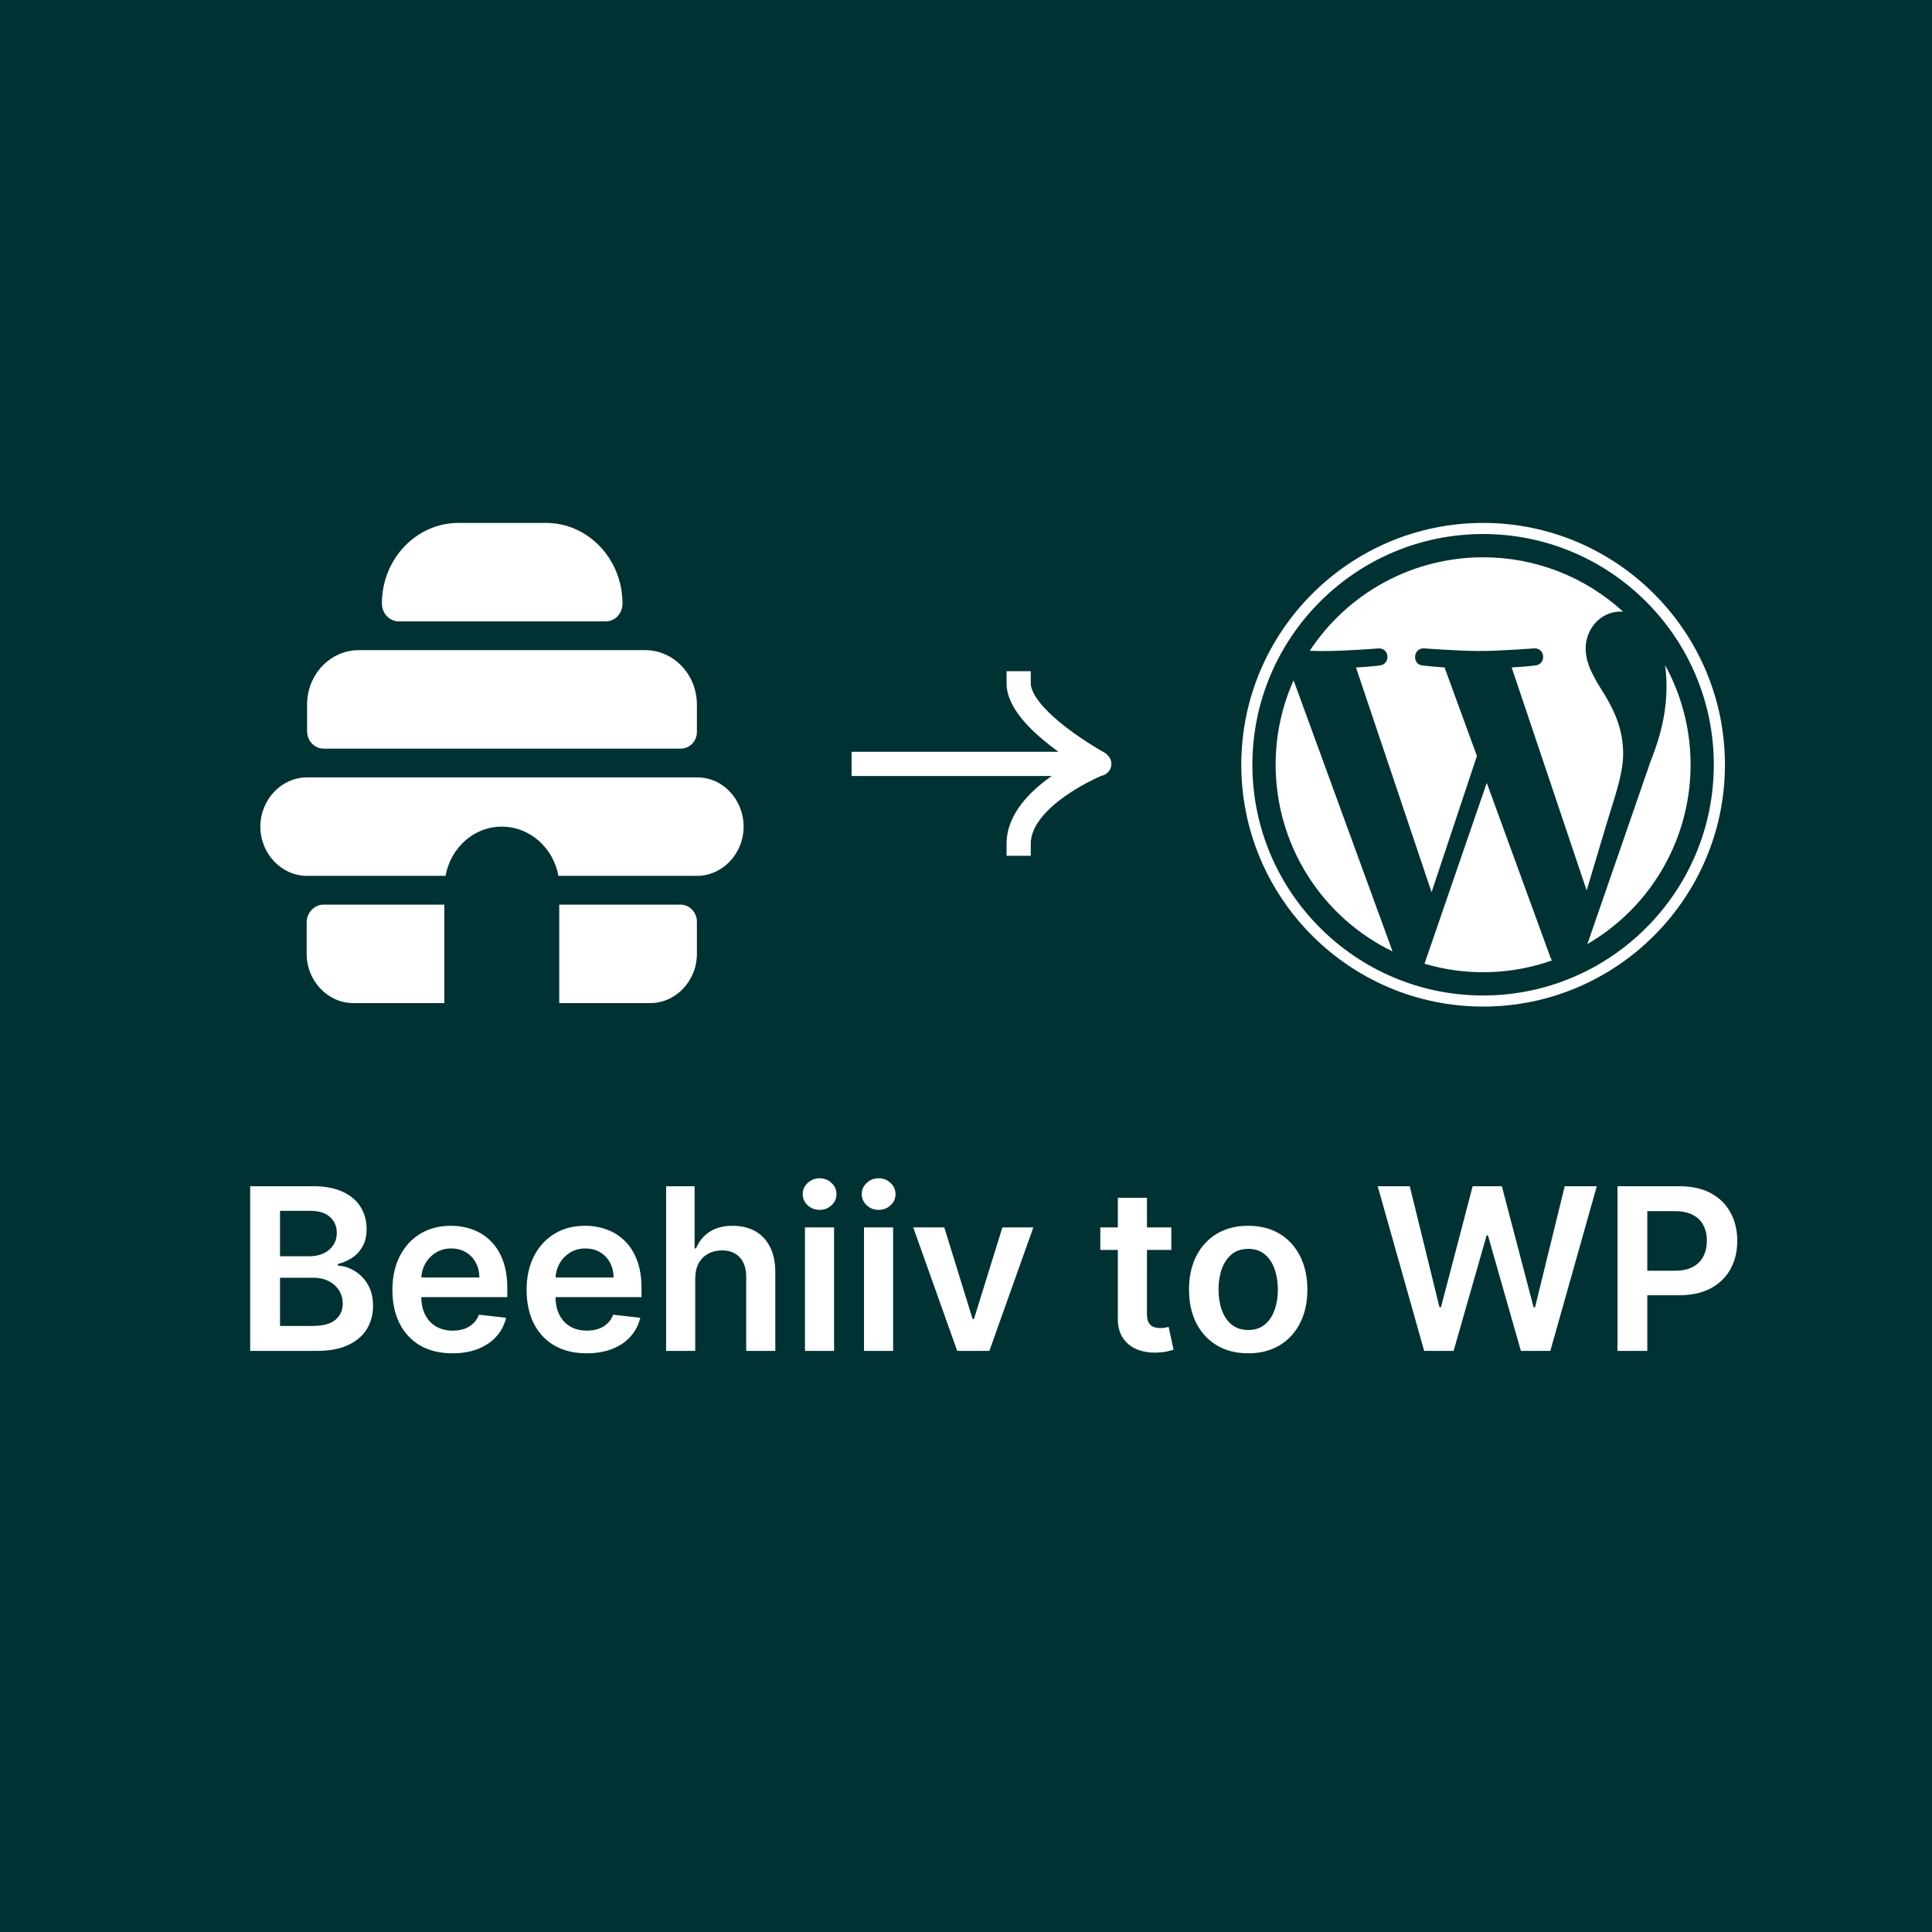 <svg width="256" height="256" viewBox="0 0 256 256" fill="none" xmlns="http://www.w3.org/2000/svg">
<rect width="256" height="256" fill="#013233"/>
<g clip-path="url(#clip0_970_317)">
<path d="M90.206 99.197H42.881C41.675 99.197 40.69 98.158 40.69 96.888V93.366C40.69 89.382 43.757 86.149 47.536 86.149H85.496C89.275 86.149 92.342 89.382 92.342 93.366V96.888C92.397 98.158 91.411 99.197 90.206 99.197Z" fill="white"/>
<path d="M80.237 82.338H52.85C51.645 82.338 50.604 81.299 50.604 79.971C50.604 74.082 55.15 69.29 60.737 69.29H72.35C77.936 69.29 82.483 74.082 82.483 79.971C82.483 81.299 81.497 82.338 80.237 82.338Z" fill="white"/>
<path d="M92.397 103.008H40.69C37.294 103.008 34.5 105.952 34.5 109.532C34.5 113.112 37.294 116.056 40.69 116.056H59.039C59.697 112.361 62.764 109.532 66.489 109.532C70.213 109.532 73.335 112.361 73.993 116.056H92.342C95.738 116.056 98.532 113.112 98.532 109.532C98.532 105.952 95.793 103.008 92.397 103.008Z" fill="white"/>
<path d="M90.151 119.867H74.102V132.915H86.153C89.549 132.915 92.342 129.97 92.342 126.391V122.234C92.397 120.964 91.411 119.867 90.151 119.867Z" fill="white"/>
<path d="M42.881 119.867C41.675 119.867 40.635 120.906 40.635 122.234V126.391C40.635 129.97 43.428 132.915 46.824 132.915H58.875V119.867C58.93 119.867 42.881 119.867 42.881 119.867Z" fill="white"/>
</g>
<path d="M114.441 99.618H112.839V102.822H114.441V99.618ZM145.66 102.822C146.544 102.822 147.262 102.105 147.262 101.22C147.262 100.335 146.544 99.618 145.66 99.618V102.822ZM136.581 90.539V88.936H133.376V90.539H136.581ZM144.785 102.519C145.562 102.943 146.535 102.656 146.959 101.88C147.382 101.103 147.096 100.13 146.319 99.706L144.785 102.519ZM146.152 102.705C146.973 102.374 147.369 101.44 147.038 100.619C146.706 99.799 145.772 99.403 144.952 99.734L146.152 102.705ZM133.376 111.793V113.396L136.581 113.396V111.793H133.376ZM114.441 102.822H145.66V99.618H114.441V102.822ZM133.376 90.539C133.376 92.297 134.32 93.919 135.389 95.231C136.489 96.581 137.917 97.838 139.286 98.896C140.664 99.96 142.034 100.863 143.055 101.497C143.567 101.815 143.994 102.068 144.296 102.242C144.447 102.33 144.567 102.397 144.65 102.444C144.692 102.467 144.724 102.485 144.747 102.498C144.758 102.504 144.767 102.509 144.773 102.513C144.777 102.514 144.779 102.516 144.781 102.517C144.782 102.517 144.783 102.518 144.784 102.518C144.784 102.518 144.784 102.519 144.784 102.519C144.785 102.519 144.785 102.519 145.552 101.112C146.319 99.706 146.32 99.706 146.32 99.706L146.32 99.706C146.32 99.706 146.32 99.706 146.319 99.706C146.319 99.706 146.317 99.705 146.316 99.704C146.312 99.702 146.306 99.698 146.297 99.694C146.28 99.684 146.253 99.669 146.217 99.649C146.145 99.609 146.038 99.548 145.9 99.468C145.623 99.308 145.225 99.073 144.745 98.775C143.784 98.178 142.51 97.338 141.245 96.36C139.97 95.375 138.755 94.289 137.873 93.207C136.959 92.085 136.581 91.184 136.581 90.539H133.376ZM145.552 101.22C144.952 99.734 144.951 99.734 144.951 99.735C144.951 99.735 144.95 99.735 144.95 99.735C144.949 99.735 144.948 99.736 144.947 99.736C144.945 99.737 144.942 99.738 144.938 99.74C144.931 99.743 144.921 99.747 144.909 99.752C144.885 99.762 144.851 99.776 144.808 99.794C144.722 99.831 144.599 99.884 144.444 99.953C144.136 100.091 143.7 100.293 143.18 100.555C142.142 101.077 140.749 101.847 139.345 102.832C137.949 103.812 136.487 105.044 135.361 106.505C134.234 107.969 133.376 109.753 133.376 111.793H136.581C136.581 110.683 137.045 109.571 137.9 108.461C138.757 107.349 139.938 106.331 141.186 105.455C142.425 104.585 143.675 103.893 144.62 103.417C145.091 103.18 145.482 102.999 145.751 102.879C145.886 102.818 145.99 102.773 146.059 102.744C146.093 102.73 146.118 102.719 146.134 102.713C146.142 102.709 146.148 102.707 146.151 102.706C146.152 102.705 146.153 102.705 146.153 102.705C146.154 102.705 146.154 102.705 146.153 102.705C146.153 102.705 146.153 102.705 146.153 102.705C146.153 102.705 146.152 102.705 145.552 101.22Z" fill="white"/>
<g clip-path="url(#clip1_970_317)">
<path d="M215.077 99.944C215.077 96.547 213.855 94.196 212.809 92.365L212.489 91.845C211.219 89.802 210.11 88.007 210.11 85.916C210.11 83.393 212.024 81.038 214.724 81.038C214.804 81.038 214.88 81.046 214.956 81.05L215.081 81.062C210.018 76.412 203.393 73.836 196.519 73.844C191.964 73.842 187.479 74.973 183.47 77.136C179.461 79.299 176.052 82.425 173.552 86.233C174.193 86.253 174.806 86.269 175.323 86.269C178.195 86.269 182.645 85.921 182.645 85.921C184.127 85.832 184.303 88.007 182.821 88.184C182.821 88.184 181.335 88.36 179.677 88.444L189.69 118.22L195.698 100.172L191.413 88.44C189.935 88.352 188.533 88.18 188.533 88.18C187.051 88.091 187.227 85.824 188.705 85.912C188.705 85.912 193.247 86.261 195.947 86.261C198.823 86.261 203.277 85.912 203.277 85.912C204.759 85.824 204.931 88.003 203.449 88.18C203.449 88.18 201.959 88.352 200.305 88.44L210.238 117.988L212.978 108.828L213.194 108.135C214.275 104.69 215.073 102.146 215.073 99.939L215.077 99.944ZM169.03 101.333C169.03 106.495 170.483 111.553 173.223 115.928C175.963 120.303 179.879 123.818 184.523 126.071L171.406 90.142C169.835 93.664 169.025 97.477 169.03 101.333Z" fill="white"/>
<path d="M188.753 127.701L197.004 103.736L205.452 126.888C205.508 127.02 205.572 127.144 205.648 127.264C200.202 129.183 194.29 129.336 188.753 127.701ZM220.636 88.143C220.756 89.021 220.824 89.958 220.824 90.971C220.824 93.759 220.304 96.895 218.733 100.817L210.338 125.089C216.533 121.49 221.078 115.613 223.002 108.711C224.926 101.81 224.079 94.429 220.64 88.143H220.636Z" fill="white"/>
<path fill-rule="evenodd" clip-rule="evenodd" d="M164.477 101.333C164.477 83.665 178.852 69.29 196.52 69.29C214.184 69.29 228.563 83.665 228.563 101.333C228.563 119.001 214.184 133.377 196.52 133.377C178.852 133.377 164.477 119.001 164.477 101.333ZM165.947 101.333C165.947 118.192 179.661 131.907 196.52 131.907C213.375 131.907 227.089 118.192 227.089 101.333C227.089 84.471 213.375 70.76 196.52 70.76C179.657 70.76 165.947 84.471 165.947 101.333Z" fill="white"/>
</g>
<path d="M33.152 179V157.182H41.504C43.081 157.182 44.391 157.43 45.435 157.928C46.486 158.418 47.271 159.089 47.79 159.941C48.315 160.793 48.578 161.759 48.578 162.839C48.578 163.727 48.408 164.487 48.067 165.119C47.726 165.744 47.268 166.251 46.693 166.642C46.117 167.033 45.474 167.313 44.764 167.484V167.697C45.538 167.739 46.281 167.977 46.991 168.411C47.708 168.837 48.294 169.44 48.749 170.222C49.203 171.003 49.43 171.947 49.43 173.055C49.43 174.185 49.157 175.2 48.61 176.102C48.063 176.997 47.239 177.704 46.139 178.222C45.038 178.741 43.653 179 41.984 179H33.152ZM37.104 175.697H41.355C42.79 175.697 43.823 175.424 44.455 174.877C45.094 174.323 45.414 173.613 45.414 172.746C45.414 172.1 45.254 171.518 44.935 170.999C44.615 170.474 44.16 170.062 43.571 169.763C42.981 169.458 42.278 169.305 41.462 169.305H37.104V175.697ZM37.104 166.461H41.014C41.696 166.461 42.31 166.337 42.857 166.088C43.404 165.832 43.834 165.474 44.146 165.012C44.466 164.543 44.626 163.989 44.626 163.35C44.626 162.505 44.327 161.809 43.731 161.262C43.141 160.715 42.264 160.442 41.099 160.442H37.104V166.461ZM59.943 179.32C58.302 179.32 56.885 178.979 55.692 178.297C54.506 177.608 53.593 176.635 52.954 175.378C52.315 174.114 51.995 172.626 51.995 170.914C51.995 169.231 52.315 167.754 52.954 166.482C53.6 165.204 54.502 164.21 55.66 163.499C56.818 162.782 58.178 162.423 59.74 162.423C60.749 162.423 61.7 162.587 62.595 162.913C63.497 163.233 64.293 163.73 64.982 164.405C65.678 165.08 66.225 165.939 66.622 166.983C67.02 168.02 67.219 169.256 67.219 170.69V171.873H53.806V169.273H63.522C63.515 168.535 63.355 167.878 63.043 167.303C62.73 166.72 62.294 166.262 61.732 165.928C61.178 165.594 60.532 165.428 59.794 165.428C59.005 165.428 58.313 165.619 57.716 166.003C57.12 166.379 56.654 166.876 56.321 167.494C55.994 168.105 55.827 168.776 55.82 169.508V171.777C55.82 172.729 55.994 173.545 56.342 174.227C56.69 174.902 57.176 175.42 57.801 175.783C58.426 176.138 59.158 176.315 59.996 176.315C60.557 176.315 61.065 176.237 61.519 176.081C61.974 175.918 62.368 175.68 62.702 175.367C63.036 175.055 63.288 174.668 63.458 174.206L67.059 174.611C66.832 175.562 66.399 176.393 65.759 177.104C65.127 177.807 64.318 178.354 63.33 178.744C62.343 179.128 61.214 179.32 59.943 179.32ZM77.726 179.32C76.085 179.32 74.668 178.979 73.475 178.297C72.289 177.608 71.376 176.635 70.737 175.378C70.098 174.114 69.778 172.626 69.778 170.914C69.778 169.231 70.098 167.754 70.737 166.482C71.383 165.204 72.285 164.21 73.443 163.499C74.601 162.782 75.961 162.423 77.523 162.423C78.532 162.423 79.484 162.587 80.379 162.913C81.281 163.233 82.076 163.73 82.765 164.405C83.461 165.08 84.008 165.939 84.406 166.983C84.803 168.02 85.002 169.256 85.002 170.69V171.873H71.59V169.273H81.305C81.298 168.535 81.138 167.878 80.826 167.303C80.513 166.72 80.077 166.262 79.516 165.928C78.962 165.594 78.315 165.428 77.577 165.428C76.788 165.428 76.096 165.619 75.499 166.003C74.903 166.379 74.438 166.876 74.104 167.494C73.777 168.105 73.61 168.776 73.603 169.508V171.777C73.603 172.729 73.777 173.545 74.125 174.227C74.473 174.902 74.96 175.42 75.585 175.783C76.21 176.138 76.941 176.315 77.779 176.315C78.34 176.315 78.848 176.237 79.303 176.081C79.757 175.918 80.151 175.68 80.485 175.367C80.819 175.055 81.071 174.668 81.242 174.206L84.842 174.611C84.615 175.562 84.182 176.393 83.543 177.104C82.91 177.807 82.101 178.354 81.114 178.744C80.126 179.128 78.997 179.32 77.726 179.32ZM92.121 169.412V179H88.265V157.182H92.036V165.417H92.228C92.611 164.494 93.204 163.766 94.007 163.233C94.817 162.693 95.846 162.423 97.096 162.423C98.233 162.423 99.224 162.661 100.069 163.137C100.914 163.613 101.567 164.309 102.029 165.225C102.498 166.141 102.732 167.26 102.732 168.581V179H98.876V169.178C98.876 168.077 98.591 167.221 98.023 166.61C97.462 165.992 96.674 165.683 95.658 165.683C94.976 165.683 94.366 165.832 93.826 166.131C93.293 166.422 92.874 166.844 92.569 167.398C92.27 167.952 92.121 168.624 92.121 169.412ZM106.663 179V162.636H110.52V179H106.663ZM108.602 160.314C107.991 160.314 107.466 160.112 107.025 159.707C106.585 159.295 106.365 158.801 106.365 158.226C106.365 157.643 106.585 157.15 107.025 156.745C107.466 156.333 107.991 156.127 108.602 156.127C109.22 156.127 109.746 156.333 110.179 156.745C110.619 157.15 110.839 157.643 110.839 158.226C110.839 158.801 110.619 159.295 110.179 159.707C109.746 160.112 109.22 160.314 108.602 160.314ZM114.485 179V162.636H118.342V179H114.485ZM116.424 160.314C115.814 160.314 115.288 160.112 114.848 159.707C114.407 159.295 114.187 158.801 114.187 158.226C114.187 157.643 114.407 157.15 114.848 156.745C115.288 156.333 115.814 156.127 116.424 156.127C117.042 156.127 117.568 156.333 118.001 156.745C118.441 157.15 118.662 157.643 118.662 158.226C118.662 158.801 118.441 159.295 118.001 159.707C117.568 160.112 117.042 160.314 116.424 160.314ZM136.924 162.636L131.097 179H126.835L121.008 162.636H125.12L128.881 174.792H129.051L132.823 162.636H136.924ZM155.205 162.636V165.619H145.798V162.636H155.205ZM148.121 158.716H151.977V174.078C151.977 174.597 152.056 174.994 152.212 175.271C152.375 175.541 152.588 175.726 152.851 175.825C153.114 175.925 153.405 175.974 153.725 175.974C153.966 175.974 154.186 175.957 154.385 175.921C154.591 175.886 154.747 175.854 154.854 175.825L155.504 178.84C155.298 178.911 155.003 178.989 154.619 179.075C154.243 179.16 153.781 179.21 153.235 179.224C152.269 179.252 151.399 179.107 150.624 178.787C149.85 178.46 149.236 177.956 148.781 177.274C148.334 176.592 148.114 175.74 148.121 174.717V158.716ZM165.393 179.32C163.795 179.32 162.41 178.968 161.238 178.265C160.066 177.562 159.157 176.578 158.511 175.314C157.871 174.05 157.552 172.572 157.552 170.882C157.552 169.192 157.871 167.711 158.511 166.44C159.157 165.168 160.066 164.181 161.238 163.478C162.41 162.775 163.795 162.423 165.393 162.423C166.991 162.423 168.376 162.775 169.548 163.478C170.719 164.181 171.625 165.168 172.264 166.44C172.911 167.711 173.234 169.192 173.234 170.882C173.234 172.572 172.911 174.05 172.264 175.314C171.625 176.578 170.719 177.562 169.548 178.265C168.376 178.968 166.991 179.32 165.393 179.32ZM165.414 176.23C166.281 176.23 167.005 175.992 167.587 175.516C168.17 175.033 168.603 174.387 168.887 173.577C169.178 172.768 169.324 171.866 169.324 170.871C169.324 169.87 169.178 168.964 168.887 168.155C168.603 167.338 168.17 166.688 167.587 166.205C167.005 165.722 166.281 165.481 165.414 165.481C164.526 165.481 163.788 165.722 163.198 166.205C162.616 166.688 162.179 167.338 161.888 168.155C161.604 168.964 161.462 169.87 161.462 170.871C161.462 171.866 161.604 172.768 161.888 173.577C162.179 174.387 162.616 175.033 163.198 175.516C163.788 175.992 164.526 176.23 165.414 176.23ZM188.71 179L182.553 157.182H186.803L190.735 173.215H190.937L195.134 157.182H199.002L203.21 173.226H203.401L207.333 157.182H211.583L205.426 179H201.526L197.159 163.691H196.988L192.61 179H188.71ZM214.324 179V157.182H222.506C224.182 157.182 225.588 157.494 226.724 158.119C227.868 158.744 228.731 159.604 229.313 160.697C229.903 161.784 230.197 163.02 230.197 164.405C230.197 165.804 229.903 167.047 229.313 168.134C228.724 169.22 227.854 170.076 226.703 170.701C225.553 171.319 224.136 171.628 222.452 171.628H217.03V168.379H221.92C222.9 168.379 223.702 168.208 224.327 167.867C224.952 167.526 225.414 167.058 225.712 166.461C226.018 165.864 226.17 165.179 226.17 164.405C226.17 163.631 226.018 162.949 225.712 162.359C225.414 161.77 224.949 161.312 224.317 160.985C223.692 160.651 222.886 160.484 221.898 160.484H218.276V179H214.324Z" fill="white"/>
<defs>
<clipPath id="clip0_970_317">
<rect width="64.087" height="64.087" fill="white" transform="translate(34.5 69.29)"/>
</clipPath>
<clipPath id="clip1_970_317">
<rect width="64.087" height="64.087" fill="white" transform="translate(164.478 69.29)"/>
</clipPath>
</defs>
</svg>